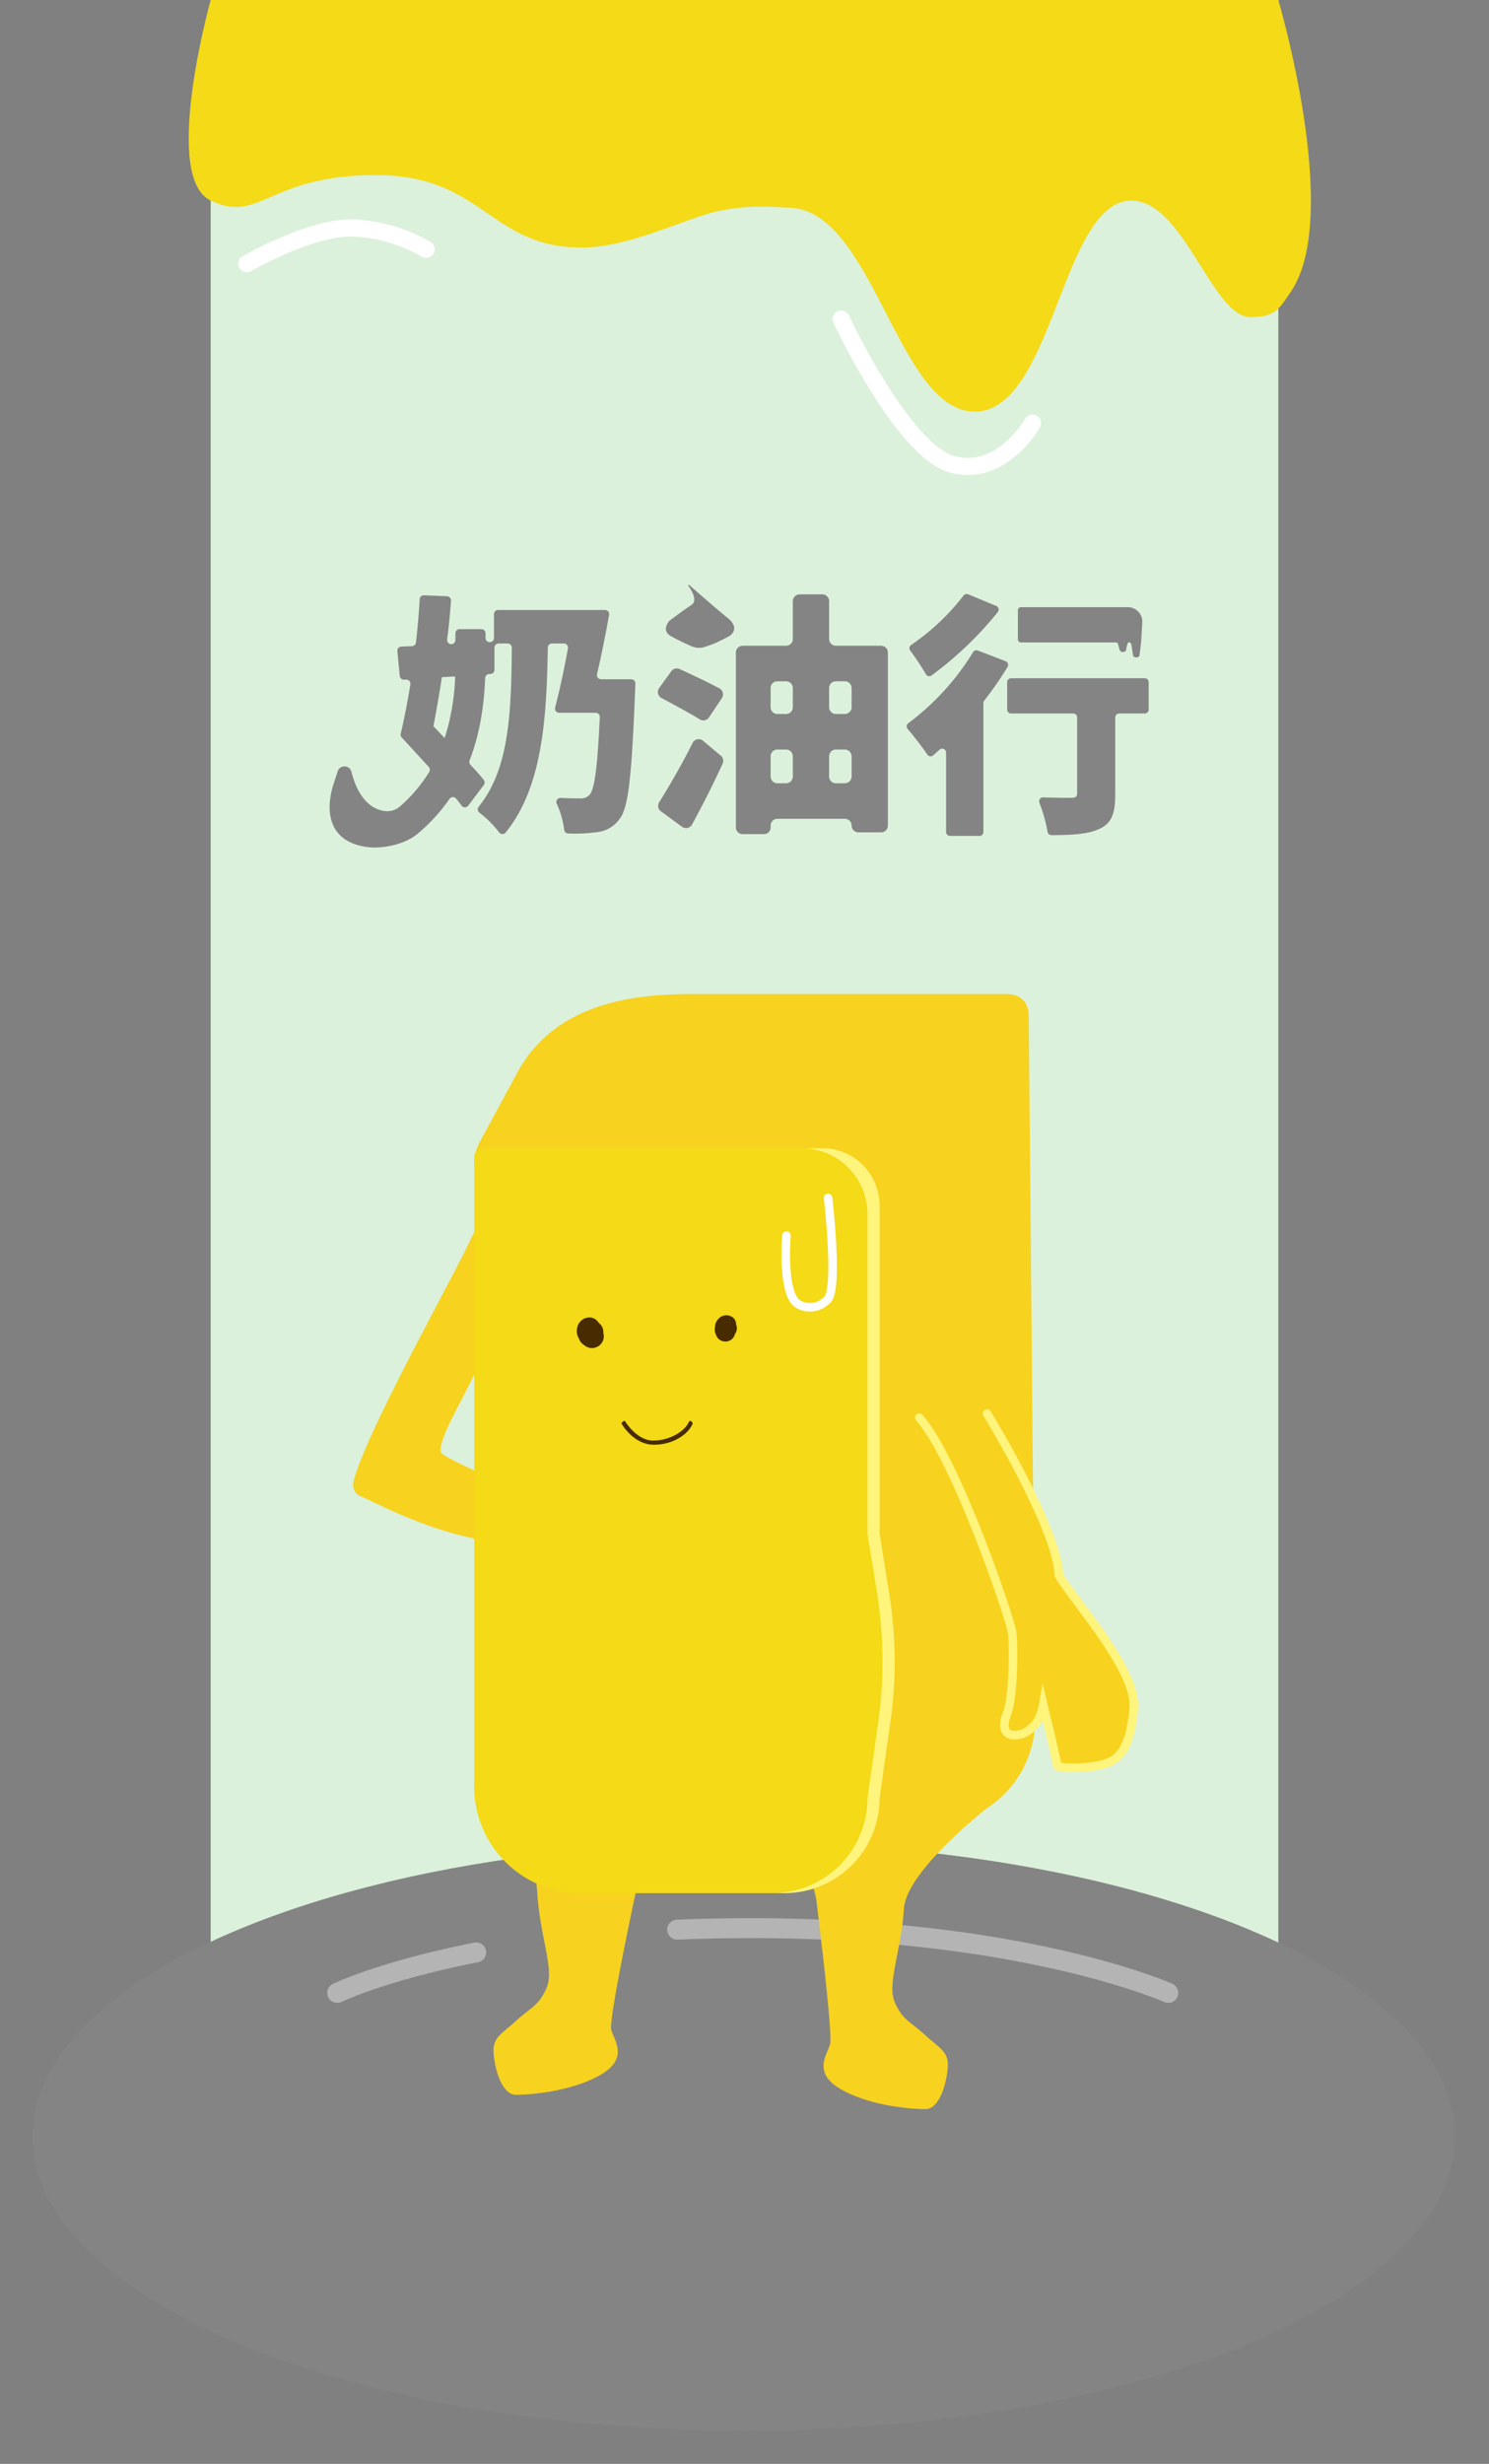 <svg xmlns="http://www.w3.org/2000/svg" xmlns:xlink="http://www.w3.org/1999/xlink" width="523" height="865" viewBox="0 0 523 865">
  <rect x="0" y="0" width="523" height="865" fill="#808080" stroke="none"/>
  <defs>
    <style>
      .cls-1 {
        clip-path: url(#clip-butterbike);
      }

      .cls-2 {
        fill: #dcf1db;
      }

      .cls-3 {
        fill: #848484;
      }

      .cls-11, .cls-12, .cls-4, .cls-8 {
        fill: none;
      }

      .cls-4 {
        stroke: #b4b4b4;
        stroke-width: 7px;
      }

      .cls-11, .cls-12, .cls-4, .cls-8, .cls-9 {
        stroke-linecap: round;
      }

      .cls-5, .cls-9 {
        fill: #f7d21e;
      }

      .cls-6 {
        fill: #fff57d;
      }

      .cls-7 {
        fill: #f4da17;
      }

      .cls-12, .cls-8 {
        stroke: #fff;
      }

      .cls-11, .cls-8, .cls-9 {
        stroke-miterlimit: 10;
      }

      .cls-8, .cls-9 {
        stroke-width: 3px;
      }

      .cls-9 {
        stroke: #fff57d;
      }

      .cls-10 {
        fill: #482c00;
      }

      .cls-11 {
        stroke: #482c00;
      }

      .cls-12 {
        stroke-width: 6px;
      }
    </style>
    <clipPath id="clip-butterbike">
      <rect width="523" height="865"/>
    </clipPath>
  </defs>
  <g id="butterbike" class="cls-1">
    <g id="_0" data-name="0" transform="translate(74)">
      <rect id="Rectangle_340" data-name="Rectangle 340" class="cls-2" width="375" height="812"/>
      <ellipse id="foot" class="cls-3" cx="249.835" cy="103.231" rx="249.835" ry="103.231" transform="translate(-62.613 646.84)"/>
      <path id="foot_line" class="cls-4" d="M-27.552-775.348s15.815-7.722,48.8-14.215" transform="translate(72 1475)"/>
      <path id="foot_line2" class="cls-4" d="M91.849-797.549c7.364-.316,15.382-.509,23.783-.537,97.287-.327,148.719,22.737,148.719,22.737" transform="translate(72 1475)"/>
      <g id="one" transform="translate(480.656 976.304)">
        <path id="Path_117" data-name="Path 117" class="cls-5" d="M-390.043-584.777c-4.419,9.964-37.043,68.059-40.525,84.061a4.308,4.308,0,0,0,2.791,4.794c4.859,2.06,20.13,10.4,37.907,14.379,35.672,7.991,31.747,5.677,31.747,5.677l1.5-15.384a4.616,4.616,0,0,0-4.264-4.8c-12.593-1.727-38.141-13.493-38.917-15.376-.894-2.365,3.245-10.643,3.764-11.668.039-.079.076-.155.11-.234l29.041-56.64a4.233,4.233,0,0,1,.533-.909l6.8-8.911a4.129,4.129,0,0,0-1.123-6.044l-8.615-5.83a5.539,5.539,0,0,0-7.173.88l-.3.361a3.533,3.533,0,0,1-5.649-.508h0a3.254,3.254,0,0,0-2.319-1.625c-2.133-.4-1.5,1.606-1.941,3.677-.505,2.4-.164,4.007-.926,8.872C-387.743-589.111-389.671-585.615-390.043-584.777Z" transform="translate(0 44.996)"/>
        <path id="Path_118" data-name="Path 118" class="cls-5" d="M-220.816-620.4c0-.113-.04-.212-.048-.324a7.915,7.915,0,0,0-.127-.872c-.011-.042-.017-.09-.031-.133-.626-3.369-3.222-5.576-7.528-5.576H-339.609c-22.091,0-48.073,4.038-60.827,27.588L-413.5-575.6c-4.269,7.887-1.735,14.278,5.66,14.278h109.821L-354.463-369.9a4.511,4.511,0,0,0-.192,1.383,33.861,33.861,0,0,0,.646,5.773l-52.091-8.959,4.1,16.42s-8.2,10.951-5.562,12.909c9.944,7.384,13.335,18.914,14.173,31.053,1.058,15.359,5.993,26.482,3.262,32.839s-5.542,6.885-10.759,11.651-8.392,5.827-7.861,11.654,3.014,14.3,7.861,14.3,19.159-1.061,29.481-6.885,5.028-12.184,3.97-15.892,9.422-52.21,9.422-52.21l18.629-25.09a33.646,33.646,0,0,0,18.524,5.533h18.922L-295.5-310s5.982,47.67,4.924,51.378-6.357,10.062,3.967,15.889,24.633,6.885,29.481,6.885,7.334-8.473,7.864-14.3-2.65-6.885-7.864-11.654-8.025-5.3-10.756-11.651,2.2-17.48,3.259-32.839c.7-10.186,17.565-25.861,28.855-35.012a37.594,37.594,0,0,0,5.488-4.286c.079-.059.175-.135.251-.192a4.084,4.084,0,0,0,.457-.451l.195-.2a3.531,3.531,0,0,0,.26-.285,37.1,37.1,0,0,0,10.567-25.96Z" transform="translate(27.479 0)"/>
        <path id="Path_119" data-name="Path 119" class="cls-6" d="M-309.312-346.611h-70.449a34.289,34.289,0,0,1-34.309-34.272V-608.129h118.037a20.1,20.1,0,0,1,20.113,20.093v115.23l3.4,21.143a149.592,149.592,0,0,1,.418,44.772l-3.818,26.922A33.375,33.375,0,0,1-309.312-346.611Z" transform="translate(30.215 34.931)"/>
        <path id="Path_120" data-name="Path 120" class="cls-7" d="M-310.814-346.611h-67.365A37.393,37.393,0,0,1-415.572-384V-605.045a3.082,3.082,0,0,1,3.081-3.084h111.875a23.2,23.2,0,0,1,23.194,23.2v111.88a3.142,3.142,0,0,0,.039.488l3.29,20.44a152.637,152.637,0,0,1,.423,45.692l-3.753,26.462A33.375,33.375,0,0,1-310.814-346.611Z" transform="translate(27.479 34.931)"/>
        <path id="Path_121" data-name="Path 121" class="cls-8" d="M-376.547-588.713s-1.467,17.145,2.779,22.853c1.817,2.444,7.534,3.857,11.637-.4,3.931-4.08.195-35.686.195-35.686" transform="translate(98.125 46.193)"/>
        <path id="Path_122" data-name="Path 122" class="cls-9" d="M-338-570.64s24.315,39.4,25.308,56.877c5.959,9.932,27.41,33.369,26.216,46.677s-4.766,17.28-9.137,19.066-16.287,2.384-17.675.993c-.6-3.375-4.966-21.451-4.966-21.451s-.728,4.371-2.582,6.62-4.238,4.106-7.548,4.106-4.633-2.647-2.517-7.81,2.384-23.175,1.721-28.206-19.777-61.014-32.622-75.447" transform="translate(130.033 90.602)"/>
        <g id="Group_636" data-name="Group 636" transform="translate(-352.059 -514.548)">
          <path id="Path_123" data-name="Path 123" class="cls-10" d="M-393.474-581.568a4.149,4.149,0,0,0-1.67-3.634A3.9,3.9,0,0,0-397.616-587a4.435,4.435,0,0,0-5.068,3.671,4.886,4.886,0,0,0,.609,3.648,4.151,4.151,0,0,0,1.8,2.283,4.16,4.16,0,0,0,1.907,1,4.175,4.175,0,0,0,4.963-3.189A4.167,4.167,0,0,0-393.474-581.568Z" transform="translate(402.802 587.818)"/>
          <path id="Path_124" data-name="Path 124" class="cls-10" d="M-378.123-584.1a3.284,3.284,0,0,0-.942-2.317,3.765,3.765,0,0,0-5.3.359,4.109,4.109,0,0,0-1.174,2.977,3.478,3.478,0,0,0,.288,2.4,3.472,3.472,0,0,0,.872,1.552,3.542,3.542,0,0,0,5.006-.059,3.477,3.477,0,0,0,.827-1.529A3.5,3.5,0,0,0-378.123-584.1Z" transform="translate(434.083 587.344)"/>
          <g id="Group_635" data-name="Group 635" transform="translate(16.23 37.599)">
            <path id="Path_125" data-name="Path 125" class="cls-11" d="M-397.05-573.9s4.007,7.018,10.81,7.018c6.654,0,11.7-3.575,13.158-7.018" transform="translate(397.05 574.234)"/>
            <path id="Path_126" data-name="Path 126" class="cls-11" d="M-396.909-574.019s4.106,6.888,10.195,6.888,11.572-3.442,13.028-6.888" transform="translate(397.307 574.019)"/>
          </g>
        </g>
      </g>
      <path id="Path_135" data-name="Path 135" class="cls-7" d="M0,0H375s22.482,75.844,4.423,102.387c-4.1,6.025-5.4,8.884-14.091,8.977-13.746-.019-23.552-41.383-42.245-40.939C298.9,71,295.9,144.251,268.507,144.511s-35.755-71.7-65.791-71.593c-7.735-.368-13.235-.962-23.867,1.074-11.008,2.108-31.124,12.8-48.187,12.929-32.625.244-34.818-25.558-72.78-25.454S17.369,78.673,0,70.424,0,0,0,0Z"/>
      <g id="txt" transform="translate(-375.977 -153.983)">
        <path id="Path_127" data-name="Path 127" class="cls-3" d="M508.295,405.4c-3.613-2.245-9.042-5.143-13.469-7.517a2.374,2.374,0,0,1-.8-3.485l4.266-5.906a2.365,2.365,0,0,1,2.912-.772c4.348,2,10.023,4.662,14,6.8a2.372,2.372,0,0,1,.842,3.414l-4.532,6.769A2.365,2.365,0,0,1,508.295,405.4Zm-14.269,29.088c3.453-5.484,7.9-13.128,11.758-20.84a2.373,2.373,0,0,1,3.645-.748l6.246,5.233a2.376,2.376,0,0,1,.64,2.815c-3.3,7.176-6.959,14.447-10.771,21.386a2.378,2.378,0,0,1-3.488.763l-7.418-5.432A2.369,2.369,0,0,1,494.026,434.486Zm80.335-52.562v60.748a2.378,2.378,0,0,1-2.378,2.378H564a2.378,2.378,0,0,1-2.377-2.378h0a2.378,2.378,0,0,0-2.378-2.377H535.552a2.377,2.377,0,0,0-2.377,2.377v.628a2.378,2.378,0,0,1-2.378,2.378h-7.448a2.378,2.378,0,0,1-2.378-2.378V381.924a2.378,2.378,0,0,1,2.378-2.378H538.6a2.378,2.378,0,0,0,2.378-2.377v-13.28a2.378,2.378,0,0,1,2.377-2.378h7.987a2.378,2.378,0,0,1,2.377,2.378v13.28a2.378,2.378,0,0,0,2.378,2.377h15.882A2.378,2.378,0,0,1,574.361,381.924ZM533.175,394.4v6.731a2.377,2.377,0,0,0,2.377,2.377H538.6a2.378,2.378,0,0,0,2.378-2.377V394.4a2.378,2.378,0,0,0-2.378-2.377h-3.051A2.377,2.377,0,0,0,533.175,394.4Zm2.377,33.425H538.6a2.378,2.378,0,0,0,2.378-2.378v-7.09a2.378,2.378,0,0,0-2.378-2.378h-3.051a2.378,2.378,0,0,0-2.377,2.378v7.09A2.378,2.378,0,0,0,535.552,427.822ZM553.721,394.4v6.731A2.378,2.378,0,0,0,556.1,403.5h3.14a2.378,2.378,0,0,0,2.378-2.377V394.4a2.378,2.378,0,0,0-2.378-2.377H556.1A2.378,2.378,0,0,0,553.721,394.4Zm7.9,31.047v-7.09a2.378,2.378,0,0,0-2.378-2.378H556.1a2.378,2.378,0,0,0-2.378,2.378v7.09a2.378,2.378,0,0,0,2.378,2.378h3.14A2.378,2.378,0,0,0,561.618,425.444Z" transform="translate(39.477 1.145)"/>
        <g id="Group_637" data-name="Group 637" transform="translate(620.44 362.524)">
          <path id="Path_128" data-name="Path 128" class="cls-3" d="M582.16,365.611l-9.85-4.082a1.38,1.38,0,0,0-1.652.474A80.047,80.047,0,0,1,552.3,379.3a1.371,1.371,0,0,0-.339,1.994,85.528,85.528,0,0,1,5.491,8.288,1.376,1.376,0,0,0,1.992.439,124.952,124.952,0,0,0,23.287-22.272A1.385,1.385,0,0,0,582.16,365.611Z" transform="translate(-550.713 -361.424)"/>
          <path id="Path_129" data-name="Path 129" class="cls-3" d="M577.806,376.844h33.646a1.061,1.061,0,0,1,.485.728l.556,1.943c.219.909,2.023.923,2.258.018,0,0,.237-2.27.8-2.69.429-.319.989.389,1.068.917l.557,3.659c.219.909,2.023.925,2.258.018l.561-4.477c.012-.09.02-.181.026-.271l.406-7.149a5.08,5.08,0,0,0-5.079-5.081h-37.54a1.08,1.08,0,0,0-1.08,1.08v10.224A1.08,1.08,0,0,0,577.806,376.844Z" transform="translate(-537.664 -359.842)"/>
          <path id="Path_130" data-name="Path 130" class="cls-3" d="M574.353,375.094a89.26,89.26,0,0,1-22.736,24.918,1.373,1.373,0,0,0-.231,2.03,111.065,111.065,0,0,1,6.913,9,1.379,1.379,0,0,0,2.03.274c.739-.637,1.483-1.308,2.234-1.994a1.387,1.387,0,0,1,2.325,1.019V438.2a1.387,1.387,0,0,0,1.387,1.387H576.6a1.387,1.387,0,0,0,1.387-1.387V392.949a1.371,1.371,0,0,1,.289-.841,126,126,0,0,0,8.207-11.856,1.388,1.388,0,0,0-.7-2.006l-9.746-3.742A1.374,1.374,0,0,0,574.353,375.094Z" transform="translate(-551.039 -354.66)"/>
          <path id="Path_131" data-name="Path 131" class="cls-3" d="M574.248,382.252v9.608a1.386,1.386,0,0,0,1.387,1.387h21.812a1.389,1.389,0,0,1,1.388,1.387v26.609c0,1.256-.54,1.615-2.153,1.615-1.361,0-5.773,0-9.757-.161a1.387,1.387,0,0,0-1.34,1.9,55.027,55.027,0,0,1,2.859,10.212,1.389,1.389,0,0,0,1.381,1.148c7.05-.023,12.651-.284,16.726-2.152,4.486-1.975,5.654-5.563,5.654-12.2V394.634a1.387,1.387,0,0,1,1.387-1.387h8.98a1.386,1.386,0,0,0,1.387-1.387v-9.608a1.386,1.386,0,0,0-1.387-1.387H575.635A1.386,1.386,0,0,0,574.248,382.252Z" transform="translate(-538.954 -351.301)"/>
        </g>
        <path id="Path_132" data-name="Path 132" class="cls-3" d="M511.693,389.413c1.527-6.7,3.028-14.073,4.228-20.834a1.456,1.456,0,0,0-1.443-1.706H476.943a1.462,1.462,0,0,0-1.461,1.461v8.379a1.46,1.46,0,0,1-1.373,1.458l-.038,0a1.462,1.462,0,0,1-1.55-1.458v-1.651a1.462,1.462,0,0,0-1.461-1.463h-7.666a1.462,1.462,0,0,0-1.461,1.463v2.362a1.461,1.461,0,0,1-1.378,1.458h0a1.457,1.457,0,0,1-1.525-1.65c.608-4.628,1.046-9.231,1.364-13.623a1.459,1.459,0,0,0-1.405-1.557l-8.089-.328a1.451,1.451,0,0,0-1.513,1.372c-.266,4.856-.721,10.008-1.308,15.181a1.469,1.469,0,0,1-1.4,1.3l-3.75.154a1.462,1.462,0,0,0-1.395,1.606l.871,8.711a1.461,1.461,0,0,0,1.557,1.312l.605-.041a1.465,1.465,0,0,1,1.547,1.694c-1.045,6.423-2.214,12.38-3.388,17.271a1.418,1.418,0,0,0,.33,1.3c2.9,3.21,6.258,6.813,9.518,10.379a1.468,1.468,0,0,1,.175,1.752,52.935,52.935,0,0,1-10.26,12.109,6.772,6.772,0,0,1-5.119,1.665c-3.615-.359-9.136-2.833-11.959-13.8a2.514,2.514,0,0,0-4.83-.172l-1.112,3.447a29.486,29.486,0,0,0-1.7,8.145c-.312,8.428,4.025,13.9,13.585,15.035,4.44.528,12.7-.64,17.56-4.939a60.208,60.208,0,0,0,10.929-12,1.468,1.468,0,0,1,2.351-.1c.751.928,1.323,1.658,1.889,2.447a1.465,1.465,0,0,0,2.357.017l5.465-7.264a1.467,1.467,0,0,0-.017-1.782c-1.322-1.7-2.637-3.084-4.684-5.318a1.467,1.467,0,0,1-.284-1.512c3.852-10,5.122-20.194,5.459-28.921a1.45,1.45,0,0,1,1.334-1.393l.6-.05a1.459,1.459,0,0,0,1.34-1.455v-7.783a1.462,1.462,0,0,1,1.463-1.461h3.166a1.471,1.471,0,0,1,1.463,1.483c-.193,23.282-.985,42.629-11.615,55.806a1.454,1.454,0,0,0,.237,2.1,37.75,37.75,0,0,1,6.91,6.915,1.462,1.462,0,0,0,2.3.079c12.555-15.519,14.418-38.48,14.81-64.933a1.466,1.466,0,0,1,1.458-1.445h4.173a1.465,1.465,0,0,1,1.443,1.72c-1.337,7.442-2.964,14.891-4.5,20.776a1.457,1.457,0,0,0,1.416,1.822h12.811a1.472,1.472,0,0,1,1.46,1.54c-.8,17.735-1.864,25.253-3.522,27.174a3.988,3.988,0,0,1-3.32,1.346c-1.515,0-4.033,0-6.868-.163a1.453,1.453,0,0,0-1.405,2.067,30.8,30.8,0,0,1,2.607,9.135,1.444,1.444,0,0,0,1.42,1.277,55.26,55.26,0,0,0,10.167-.471,11.011,11.011,0,0,0,7.9-4.666c3.14-3.949,4.217-15.435,5.383-43.879.052-.879.1-2.445.138-3.613a1.461,1.461,0,0,0-1.461-1.5H513.118A1.454,1.454,0,0,1,511.693,389.413Zm-53.529,22.415-3.948-4.129c.985-5.294,2.062-11.126,2.961-17.228l4.666-.269A78.628,78.628,0,0,1,458.164,411.828Z" transform="translate(0 1.257)"/>
        <path id="Path_133" data-name="Path 133" class="cls-3" d="M503.605,359.361a.2.2,0,0,0-.3.268c1.381,1.954,3.254,5.3,1.127,6.712-3.423,2.272-7.707,5.531-7.707,5.531s-3.232,3.318.48,5.459a80.073,80.073,0,0,0,7.22,3.523,6.659,6.659,0,0,0,4.866.186c1.261-.438,2.68-.944,3.408-1.247,1.2-.5,4.719-2.321,4.719-2.321,1.987-1.081,3.444-3.727-.517-6.725C514.827,369.174,503.605,359.361,503.605,359.361Z" transform="translate(40.441)"/>
      </g>
      <path id="line2" class="cls-12" d="M148.419-1325.993s21.725,46.374,39.1,51.027,28.148-14.491,28.148-14.491" transform="translate(73 1438)"/>
      <path id="line1" class="cls-12" d="M-64.283-1347.436s22.146-12.718,36.716-12.542a56.009,56.009,0,0,1,26.243,7.511" transform="translate(77 1440)"/>
    </g>
  </g>
</svg>
